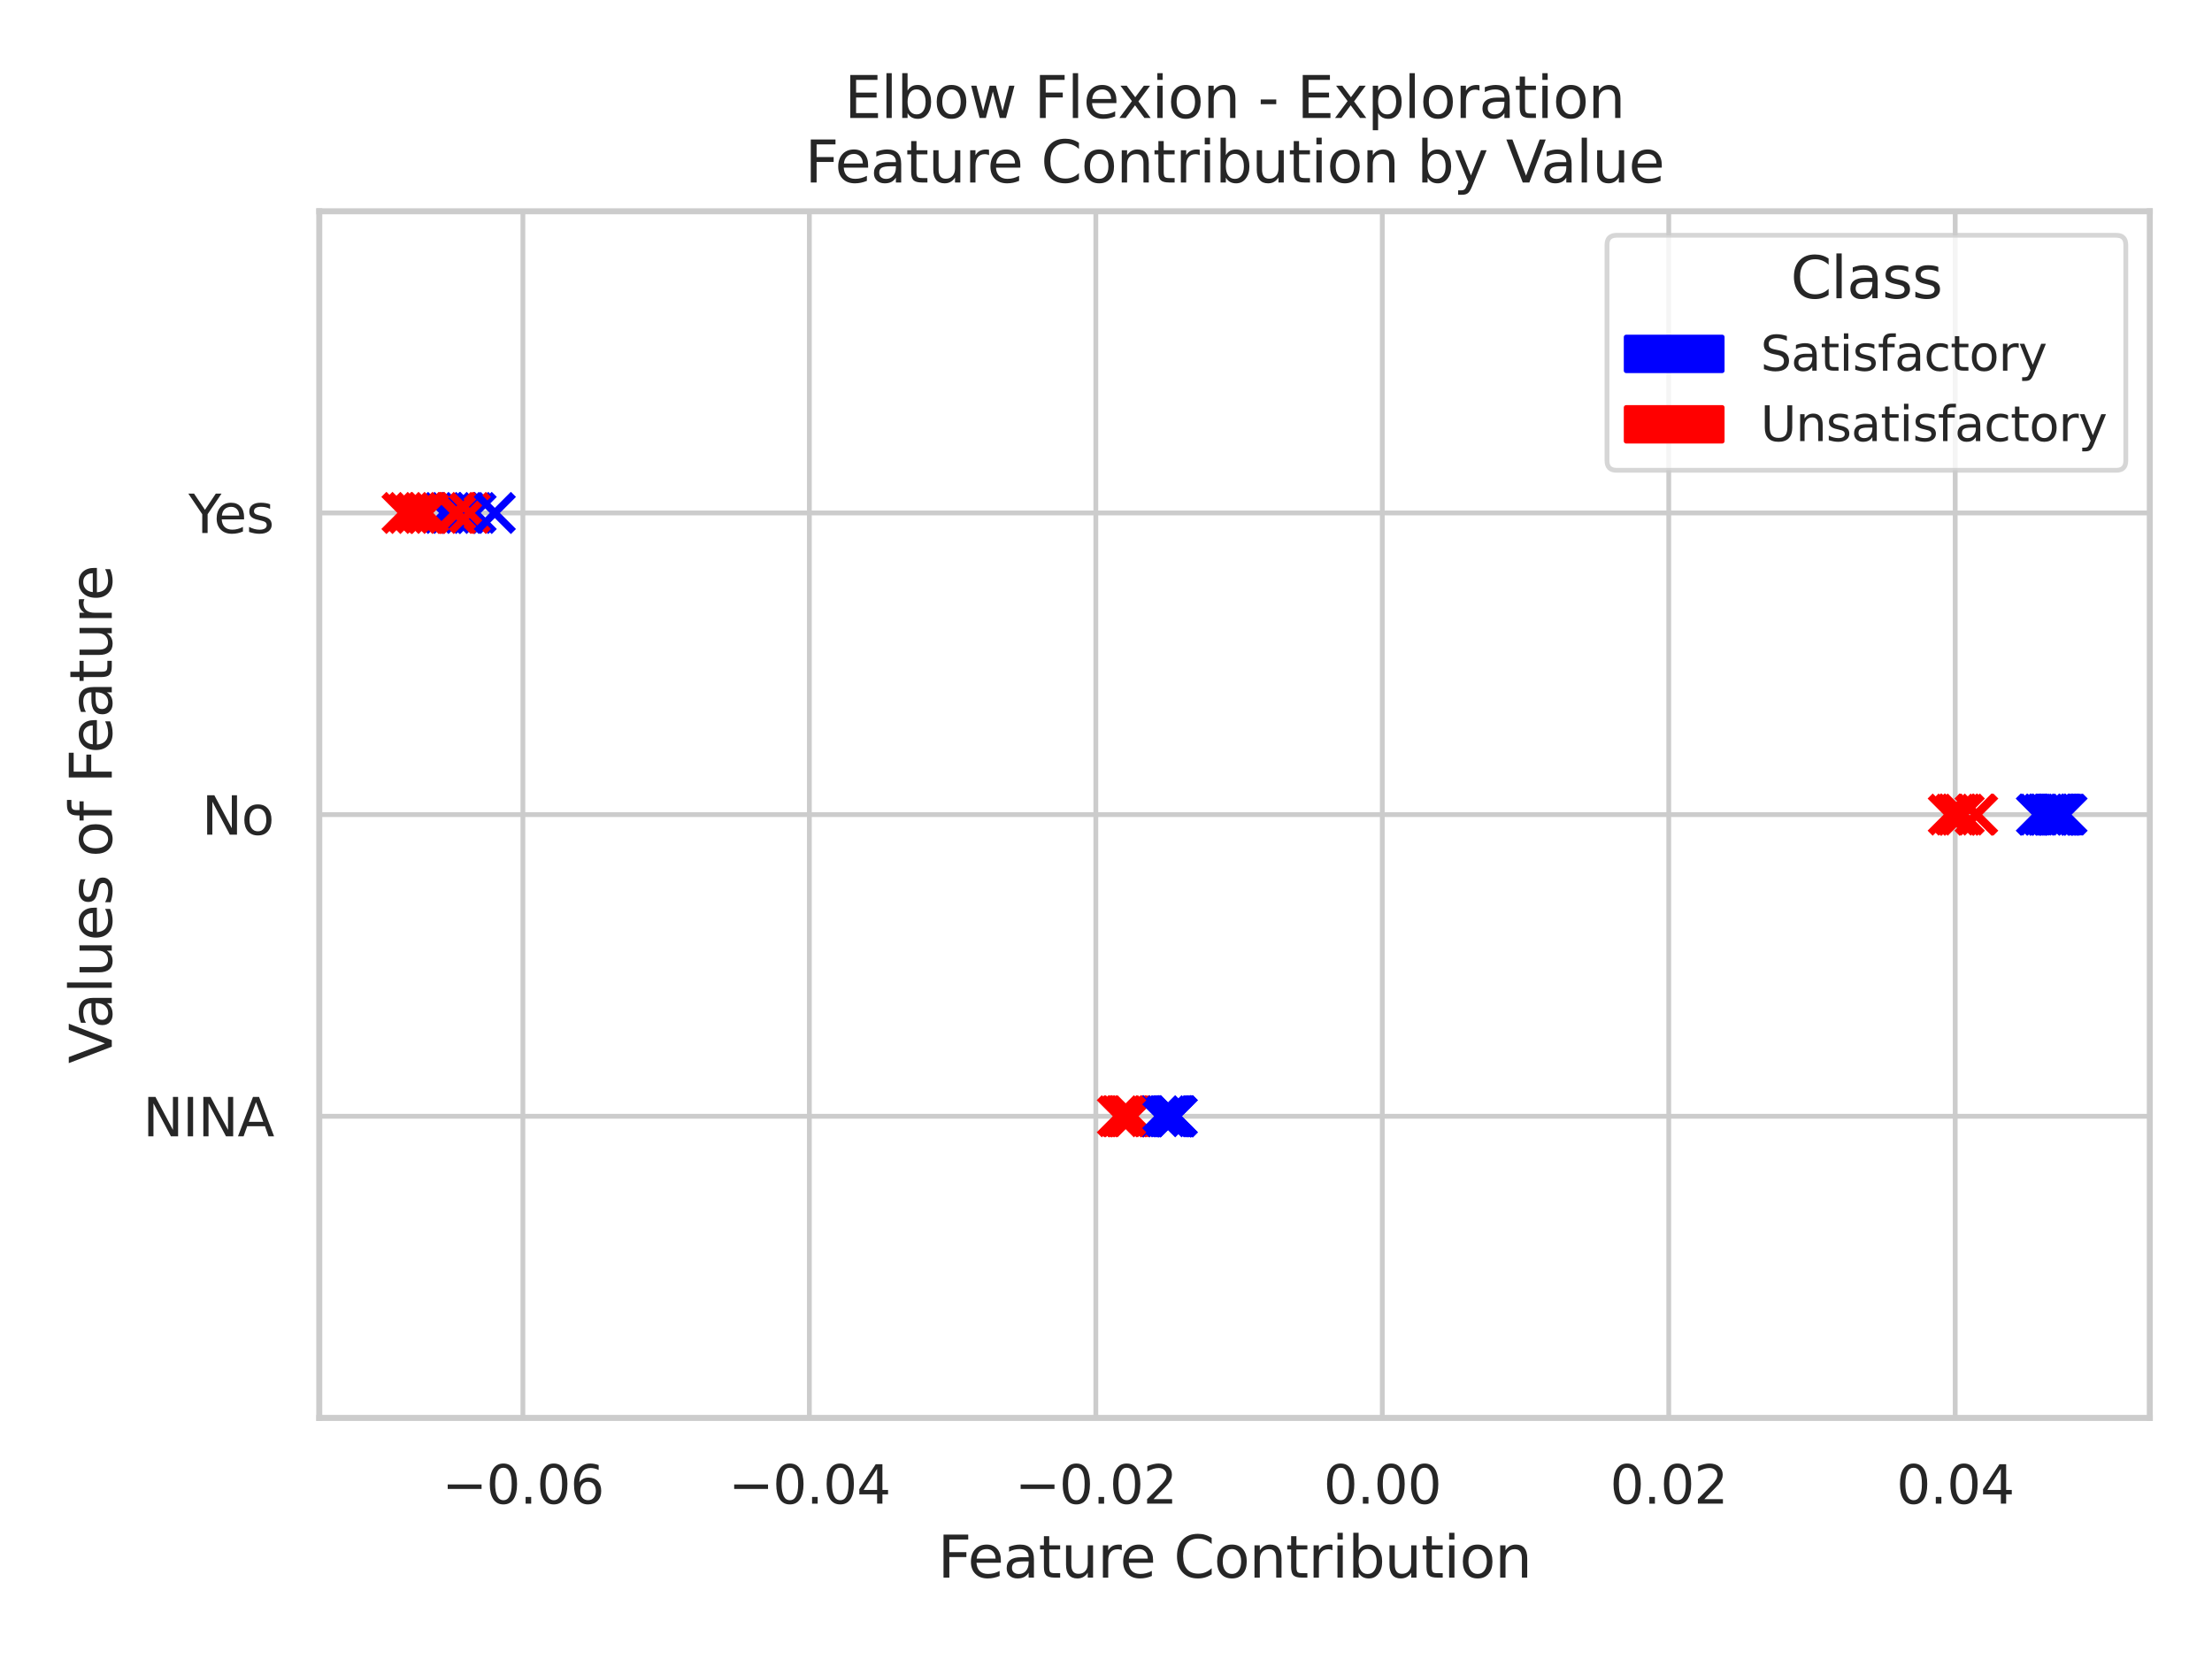 <?xml version="1.0" encoding="utf-8" standalone="no"?>
<!DOCTYPE svg PUBLIC "-//W3C//DTD SVG 1.1//EN"
  "http://www.w3.org/Graphics/SVG/1.1/DTD/svg11.dtd">
<svg xmlns:xlink="http://www.w3.org/1999/xlink" width="460.8pt" height="345.6pt" viewBox="0 0 460.8 345.6" xmlns="http://www.w3.org/2000/svg" version="1.1">
 <defs>
  <style type="text/css">*{stroke-linejoin: round; stroke-linecap: butt}</style>
 </defs>
 <g id="figure_1">
  <g id="patch_1">
   <path d="M 0 345.6 
L 460.8 345.6 
L 460.8 0 
L 0 0 
z
" style="fill: #ffffff"/>
  </g>
  <g id="axes_1">
   <g id="patch_2">
    <path d="M 66.51 295.38 
L 447.84 295.38 
L 447.84 44.016 
L 66.51 44.016 
z
" style="fill: #ffffff"/>
   </g>
   <g id="matplotlib.axis_1">
    <g id="xtick_1">
     <g id="line2d_1">
      <path d="M 108.93 295.38 
L 108.93 44.016 
" clip-path="url(#p08ef4c3e11)" style="fill: none; stroke: #cccccc; stroke-linecap: round"/>
     </g>
     <g id="text_1">
      <!-- −0.06 -->
      <g style="fill: #262626" transform="translate(92.075 313.238)scale(0.11 -0.11)">
       <defs>
        <path id="DejaVuSans-2212" d="M 678 2272 
L 4684 2272 
L 4684 1741 
L 678 1741 
L 678 2272 
z
" transform="scale(0.016)"/>
        <path id="DejaVuSans-30" d="M 2034 4250 
Q 1547 4250 1301 3770 
Q 1056 3291 1056 2328 
Q 1056 1369 1301 889 
Q 1547 409 2034 409 
Q 2525 409 2770 889 
Q 3016 1369 3016 2328 
Q 3016 3291 2770 3770 
Q 2525 4250 2034 4250 
z
M 2034 4750 
Q 2819 4750 3233 4129 
Q 3647 3509 3647 2328 
Q 3647 1150 3233 529 
Q 2819 -91 2034 -91 
Q 1250 -91 836 529 
Q 422 1150 422 2328 
Q 422 3509 836 4129 
Q 1250 4750 2034 4750 
z
" transform="scale(0.016)"/>
        <path id="DejaVuSans-2e" d="M 684 794 
L 1344 794 
L 1344 0 
L 684 0 
L 684 794 
z
" transform="scale(0.016)"/>
        <path id="DejaVuSans-36" d="M 2113 2584 
Q 1688 2584 1439 2293 
Q 1191 2003 1191 1497 
Q 1191 994 1439 701 
Q 1688 409 2113 409 
Q 2538 409 2786 701 
Q 3034 994 3034 1497 
Q 3034 2003 2786 2293 
Q 2538 2584 2113 2584 
z
M 3366 4563 
L 3366 3988 
Q 3128 4100 2886 4159 
Q 2644 4219 2406 4219 
Q 1781 4219 1451 3797 
Q 1122 3375 1075 2522 
Q 1259 2794 1537 2939 
Q 1816 3084 2150 3084 
Q 2853 3084 3261 2657 
Q 3669 2231 3669 1497 
Q 3669 778 3244 343 
Q 2819 -91 2113 -91 
Q 1303 -91 875 529 
Q 447 1150 447 2328 
Q 447 3434 972 4092 
Q 1497 4750 2381 4750 
Q 2619 4750 2861 4703 
Q 3103 4656 3366 4563 
z
" transform="scale(0.016)"/>
       </defs>
       <use xlink:href="#DejaVuSans-2212"/>
       <use xlink:href="#DejaVuSans-30" x="83.789"/>
       <use xlink:href="#DejaVuSans-2e" x="147.412"/>
       <use xlink:href="#DejaVuSans-30" x="179.199"/>
       <use xlink:href="#DejaVuSans-36" x="242.822"/>
      </g>
     </g>
    </g>
    <g id="xtick_2">
     <g id="line2d_2">
      <path d="M 168.605 295.38 
L 168.605 44.016 
" clip-path="url(#p08ef4c3e11)" style="fill: none; stroke: #cccccc; stroke-linecap: round"/>
     </g>
     <g id="text_2">
      <!-- −0.04 -->
      <g style="fill: #262626" transform="translate(151.75 313.238)scale(0.11 -0.11)">
       <defs>
        <path id="DejaVuSans-34" d="M 2419 4116 
L 825 1625 
L 2419 1625 
L 2419 4116 
z
M 2253 4666 
L 3047 4666 
L 3047 1625 
L 3713 1625 
L 3713 1100 
L 3047 1100 
L 3047 0 
L 2419 0 
L 2419 1100 
L 313 1100 
L 313 1709 
L 2253 4666 
z
" transform="scale(0.016)"/>
       </defs>
       <use xlink:href="#DejaVuSans-2212"/>
       <use xlink:href="#DejaVuSans-30" x="83.789"/>
       <use xlink:href="#DejaVuSans-2e" x="147.412"/>
       <use xlink:href="#DejaVuSans-30" x="179.199"/>
       <use xlink:href="#DejaVuSans-34" x="242.822"/>
      </g>
     </g>
    </g>
    <g id="xtick_3">
     <g id="line2d_3">
      <path d="M 228.28 295.38 
L 228.28 44.016 
" clip-path="url(#p08ef4c3e11)" style="fill: none; stroke: #cccccc; stroke-linecap: round"/>
     </g>
     <g id="text_3">
      <!-- −0.02 -->
      <g style="fill: #262626" transform="translate(211.425 313.238)scale(0.11 -0.11)">
       <defs>
        <path id="DejaVuSans-32" d="M 1228 531 
L 3431 531 
L 3431 0 
L 469 0 
L 469 531 
Q 828 903 1448 1529 
Q 2069 2156 2228 2338 
Q 2531 2678 2651 2914 
Q 2772 3150 2772 3378 
Q 2772 3750 2511 3984 
Q 2250 4219 1831 4219 
Q 1534 4219 1204 4116 
Q 875 4013 500 3803 
L 500 4441 
Q 881 4594 1212 4672 
Q 1544 4750 1819 4750 
Q 2544 4750 2975 4387 
Q 3406 4025 3406 3419 
Q 3406 3131 3298 2873 
Q 3191 2616 2906 2266 
Q 2828 2175 2409 1742 
Q 1991 1309 1228 531 
z
" transform="scale(0.016)"/>
       </defs>
       <use xlink:href="#DejaVuSans-2212"/>
       <use xlink:href="#DejaVuSans-30" x="83.789"/>
       <use xlink:href="#DejaVuSans-2e" x="147.412"/>
       <use xlink:href="#DejaVuSans-30" x="179.199"/>
       <use xlink:href="#DejaVuSans-32" x="242.822"/>
      </g>
     </g>
    </g>
    <g id="xtick_4">
     <g id="line2d_4">
      <path d="M 287.956 295.38 
L 287.956 44.016 
" clip-path="url(#p08ef4c3e11)" style="fill: none; stroke: #cccccc; stroke-linecap: round"/>
     </g>
     <g id="text_4">
      <!-- 0.00 -->
      <g style="fill: #262626" transform="translate(275.709 313.238)scale(0.11 -0.11)">
       <use xlink:href="#DejaVuSans-30"/>
       <use xlink:href="#DejaVuSans-2e" x="63.623"/>
       <use xlink:href="#DejaVuSans-30" x="95.41"/>
       <use xlink:href="#DejaVuSans-30" x="159.033"/>
      </g>
     </g>
    </g>
    <g id="xtick_5">
     <g id="line2d_5">
      <path d="M 347.631 295.38 
L 347.631 44.016 
" clip-path="url(#p08ef4c3e11)" style="fill: none; stroke: #cccccc; stroke-linecap: round"/>
     </g>
     <g id="text_5">
      <!-- 0.02 -->
      <g style="fill: #262626" transform="translate(335.385 313.238)scale(0.11 -0.11)">
       <use xlink:href="#DejaVuSans-30"/>
       <use xlink:href="#DejaVuSans-2e" x="63.623"/>
       <use xlink:href="#DejaVuSans-30" x="95.41"/>
       <use xlink:href="#DejaVuSans-32" x="159.033"/>
      </g>
     </g>
    </g>
    <g id="xtick_6">
     <g id="line2d_6">
      <path d="M 407.306 295.38 
L 407.306 44.016 
" clip-path="url(#p08ef4c3e11)" style="fill: none; stroke: #cccccc; stroke-linecap: round"/>
     </g>
     <g id="text_6">
      <!-- 0.04 -->
      <g style="fill: #262626" transform="translate(395.06 313.238)scale(0.11 -0.11)">
       <use xlink:href="#DejaVuSans-30"/>
       <use xlink:href="#DejaVuSans-2e" x="63.623"/>
       <use xlink:href="#DejaVuSans-30" x="95.41"/>
       <use xlink:href="#DejaVuSans-34" x="159.033"/>
      </g>
     </g>
    </g>
    <g id="text_7">
     <!-- Feature Contribution -->
     <g style="fill: #262626" transform="translate(195.347 328.644)scale(0.12 -0.12)">
      <defs>
       <path id="DejaVuSans-46" d="M 628 4666 
L 3309 4666 
L 3309 4134 
L 1259 4134 
L 1259 2759 
L 3109 2759 
L 3109 2228 
L 1259 2228 
L 1259 0 
L 628 0 
L 628 4666 
z
" transform="scale(0.016)"/>
       <path id="DejaVuSans-65" d="M 3597 1894 
L 3597 1613 
L 953 1613 
Q 991 1019 1311 708 
Q 1631 397 2203 397 
Q 2534 397 2845 478 
Q 3156 559 3463 722 
L 3463 178 
Q 3153 47 2828 -22 
Q 2503 -91 2169 -91 
Q 1331 -91 842 396 
Q 353 884 353 1716 
Q 353 2575 817 3079 
Q 1281 3584 2069 3584 
Q 2775 3584 3186 3129 
Q 3597 2675 3597 1894 
z
M 3022 2063 
Q 3016 2534 2758 2815 
Q 2500 3097 2075 3097 
Q 1594 3097 1305 2825 
Q 1016 2553 972 2059 
L 3022 2063 
z
" transform="scale(0.016)"/>
       <path id="DejaVuSans-61" d="M 2194 1759 
Q 1497 1759 1228 1600 
Q 959 1441 959 1056 
Q 959 750 1161 570 
Q 1363 391 1709 391 
Q 2188 391 2477 730 
Q 2766 1069 2766 1631 
L 2766 1759 
L 2194 1759 
z
M 3341 1997 
L 3341 0 
L 2766 0 
L 2766 531 
Q 2569 213 2275 61 
Q 1981 -91 1556 -91 
Q 1019 -91 701 211 
Q 384 513 384 1019 
Q 384 1609 779 1909 
Q 1175 2209 1959 2209 
L 2766 2209 
L 2766 2266 
Q 2766 2663 2505 2880 
Q 2244 3097 1772 3097 
Q 1472 3097 1187 3025 
Q 903 2953 641 2809 
L 641 3341 
Q 956 3463 1253 3523 
Q 1550 3584 1831 3584 
Q 2591 3584 2966 3190 
Q 3341 2797 3341 1997 
z
" transform="scale(0.016)"/>
       <path id="DejaVuSans-74" d="M 1172 4494 
L 1172 3500 
L 2356 3500 
L 2356 3053 
L 1172 3053 
L 1172 1153 
Q 1172 725 1289 603 
Q 1406 481 1766 481 
L 2356 481 
L 2356 0 
L 1766 0 
Q 1100 0 847 248 
Q 594 497 594 1153 
L 594 3053 
L 172 3053 
L 172 3500 
L 594 3500 
L 594 4494 
L 1172 4494 
z
" transform="scale(0.016)"/>
       <path id="DejaVuSans-75" d="M 544 1381 
L 544 3500 
L 1119 3500 
L 1119 1403 
Q 1119 906 1312 657 
Q 1506 409 1894 409 
Q 2359 409 2629 706 
Q 2900 1003 2900 1516 
L 2900 3500 
L 3475 3500 
L 3475 0 
L 2900 0 
L 2900 538 
Q 2691 219 2414 64 
Q 2138 -91 1772 -91 
Q 1169 -91 856 284 
Q 544 659 544 1381 
z
M 1991 3584 
L 1991 3584 
z
" transform="scale(0.016)"/>
       <path id="DejaVuSans-72" d="M 2631 2963 
Q 2534 3019 2420 3045 
Q 2306 3072 2169 3072 
Q 1681 3072 1420 2755 
Q 1159 2438 1159 1844 
L 1159 0 
L 581 0 
L 581 3500 
L 1159 3500 
L 1159 2956 
Q 1341 3275 1631 3429 
Q 1922 3584 2338 3584 
Q 2397 3584 2469 3576 
Q 2541 3569 2628 3553 
L 2631 2963 
z
" transform="scale(0.016)"/>
       <path id="DejaVuSans-20" transform="scale(0.016)"/>
       <path id="DejaVuSans-43" d="M 4122 4306 
L 4122 3641 
Q 3803 3938 3442 4084 
Q 3081 4231 2675 4231 
Q 1875 4231 1450 3742 
Q 1025 3253 1025 2328 
Q 1025 1406 1450 917 
Q 1875 428 2675 428 
Q 3081 428 3442 575 
Q 3803 722 4122 1019 
L 4122 359 
Q 3791 134 3420 21 
Q 3050 -91 2638 -91 
Q 1578 -91 968 557 
Q 359 1206 359 2328 
Q 359 3453 968 4101 
Q 1578 4750 2638 4750 
Q 3056 4750 3426 4639 
Q 3797 4528 4122 4306 
z
" transform="scale(0.016)"/>
       <path id="DejaVuSans-6f" d="M 1959 3097 
Q 1497 3097 1228 2736 
Q 959 2375 959 1747 
Q 959 1119 1226 758 
Q 1494 397 1959 397 
Q 2419 397 2687 759 
Q 2956 1122 2956 1747 
Q 2956 2369 2687 2733 
Q 2419 3097 1959 3097 
z
M 1959 3584 
Q 2709 3584 3137 3096 
Q 3566 2609 3566 1747 
Q 3566 888 3137 398 
Q 2709 -91 1959 -91 
Q 1206 -91 779 398 
Q 353 888 353 1747 
Q 353 2609 779 3096 
Q 1206 3584 1959 3584 
z
" transform="scale(0.016)"/>
       <path id="DejaVuSans-6e" d="M 3513 2113 
L 3513 0 
L 2938 0 
L 2938 2094 
Q 2938 2591 2744 2837 
Q 2550 3084 2163 3084 
Q 1697 3084 1428 2787 
Q 1159 2491 1159 1978 
L 1159 0 
L 581 0 
L 581 3500 
L 1159 3500 
L 1159 2956 
Q 1366 3272 1645 3428 
Q 1925 3584 2291 3584 
Q 2894 3584 3203 3211 
Q 3513 2838 3513 2113 
z
" transform="scale(0.016)"/>
       <path id="DejaVuSans-69" d="M 603 3500 
L 1178 3500 
L 1178 0 
L 603 0 
L 603 3500 
z
M 603 4863 
L 1178 4863 
L 1178 4134 
L 603 4134 
L 603 4863 
z
" transform="scale(0.016)"/>
       <path id="DejaVuSans-62" d="M 3116 1747 
Q 3116 2381 2855 2742 
Q 2594 3103 2138 3103 
Q 1681 3103 1420 2742 
Q 1159 2381 1159 1747 
Q 1159 1113 1420 752 
Q 1681 391 2138 391 
Q 2594 391 2855 752 
Q 3116 1113 3116 1747 
z
M 1159 2969 
Q 1341 3281 1617 3432 
Q 1894 3584 2278 3584 
Q 2916 3584 3314 3078 
Q 3713 2572 3713 1747 
Q 3713 922 3314 415 
Q 2916 -91 2278 -91 
Q 1894 -91 1617 61 
Q 1341 213 1159 525 
L 1159 0 
L 581 0 
L 581 4863 
L 1159 4863 
L 1159 2969 
z
" transform="scale(0.016)"/>
      </defs>
      <use xlink:href="#DejaVuSans-46"/>
      <use xlink:href="#DejaVuSans-65" x="52.02"/>
      <use xlink:href="#DejaVuSans-61" x="113.543"/>
      <use xlink:href="#DejaVuSans-74" x="174.822"/>
      <use xlink:href="#DejaVuSans-75" x="214.031"/>
      <use xlink:href="#DejaVuSans-72" x="277.41"/>
      <use xlink:href="#DejaVuSans-65" x="316.273"/>
      <use xlink:href="#DejaVuSans-20" x="377.797"/>
      <use xlink:href="#DejaVuSans-43" x="409.584"/>
      <use xlink:href="#DejaVuSans-6f" x="479.408"/>
      <use xlink:href="#DejaVuSans-6e" x="540.59"/>
      <use xlink:href="#DejaVuSans-74" x="603.969"/>
      <use xlink:href="#DejaVuSans-72" x="643.178"/>
      <use xlink:href="#DejaVuSans-69" x="684.291"/>
      <use xlink:href="#DejaVuSans-62" x="712.074"/>
      <use xlink:href="#DejaVuSans-75" x="775.551"/>
      <use xlink:href="#DejaVuSans-74" x="838.93"/>
      <use xlink:href="#DejaVuSans-69" x="878.139"/>
      <use xlink:href="#DejaVuSans-6f" x="905.922"/>
      <use xlink:href="#DejaVuSans-6e" x="967.104"/>
     </g>
    </g>
   </g>
   <g id="matplotlib.axis_2">
    <g id="ytick_1">
     <g id="line2d_7">
      <path d="M 66.51 295.38 
L 447.84 295.38 
" clip-path="url(#p08ef4c3e11)" style="fill: none; stroke: #cccccc; stroke-linecap: round"/>
     </g>
    </g>
    <g id="ytick_2">
     <g id="line2d_8">
      <path d="M 66.51 232.539 
L 447.84 232.539 
" clip-path="url(#p08ef4c3e11)" style="fill: none; stroke: #cccccc; stroke-linecap: round"/>
     </g>
     <g id="text_8">
      <!-- NINA -->
      <g style="fill: #262626" transform="translate(29.782 236.718)scale(0.11 -0.11)">
       <defs>
        <path id="DejaVuSans-4e" d="M 628 4666 
L 1478 4666 
L 3547 763 
L 3547 4666 
L 4159 4666 
L 4159 0 
L 3309 0 
L 1241 3903 
L 1241 0 
L 628 0 
L 628 4666 
z
" transform="scale(0.016)"/>
        <path id="DejaVuSans-49" d="M 628 4666 
L 1259 4666 
L 1259 0 
L 628 0 
L 628 4666 
z
" transform="scale(0.016)"/>
        <path id="DejaVuSans-41" d="M 2188 4044 
L 1331 1722 
L 3047 1722 
L 2188 4044 
z
M 1831 4666 
L 2547 4666 
L 4325 0 
L 3669 0 
L 3244 1197 
L 1141 1197 
L 716 0 
L 50 0 
L 1831 4666 
z
" transform="scale(0.016)"/>
       </defs>
       <use xlink:href="#DejaVuSans-4e"/>
       <use xlink:href="#DejaVuSans-49" x="74.805"/>
       <use xlink:href="#DejaVuSans-4e" x="104.297"/>
       <use xlink:href="#DejaVuSans-41" x="179.102"/>
      </g>
     </g>
    </g>
    <g id="ytick_3">
     <g id="line2d_9">
      <path d="M 66.51 169.698 
L 447.84 169.698 
" clip-path="url(#p08ef4c3e11)" style="fill: none; stroke: #cccccc; stroke-linecap: round"/>
     </g>
     <g id="text_9">
      <!-- No -->
      <g style="fill: #262626" transform="translate(42.05 173.877)scale(0.11 -0.11)">
       <use xlink:href="#DejaVuSans-4e"/>
       <use xlink:href="#DejaVuSans-6f" x="74.805"/>
      </g>
     </g>
    </g>
    <g id="ytick_4">
     <g id="line2d_10">
      <path d="M 66.51 106.857 
L 447.84 106.857 
" clip-path="url(#p08ef4c3e11)" style="fill: none; stroke: #cccccc; stroke-linecap: round"/>
     </g>
     <g id="text_10">
      <!-- Yes -->
      <g style="fill: #262626" transform="translate(39.25 111.036)scale(0.11 -0.11)">
       <defs>
        <path id="DejaVuSans-59" d="M -13 4666 
L 666 4666 
L 1959 2747 
L 3244 4666 
L 3922 4666 
L 2272 2222 
L 2272 0 
L 1638 0 
L 1638 2222 
L -13 4666 
z
" transform="scale(0.016)"/>
        <path id="DejaVuSans-73" d="M 2834 3397 
L 2834 2853 
Q 2591 2978 2328 3040 
Q 2066 3103 1784 3103 
Q 1356 3103 1142 2972 
Q 928 2841 928 2578 
Q 928 2378 1081 2264 
Q 1234 2150 1697 2047 
L 1894 2003 
Q 2506 1872 2764 1633 
Q 3022 1394 3022 966 
Q 3022 478 2636 193 
Q 2250 -91 1575 -91 
Q 1294 -91 989 -36 
Q 684 19 347 128 
L 347 722 
Q 666 556 975 473 
Q 1284 391 1588 391 
Q 1994 391 2212 530 
Q 2431 669 2431 922 
Q 2431 1156 2273 1281 
Q 2116 1406 1581 1522 
L 1381 1569 
Q 847 1681 609 1914 
Q 372 2147 372 2553 
Q 372 3047 722 3315 
Q 1072 3584 1716 3584 
Q 2034 3584 2315 3537 
Q 2597 3491 2834 3397 
z
" transform="scale(0.016)"/>
       </defs>
       <use xlink:href="#DejaVuSans-59"/>
       <use xlink:href="#DejaVuSans-65" x="47.834"/>
       <use xlink:href="#DejaVuSans-73" x="109.357"/>
      </g>
     </g>
    </g>
    <g id="ytick_5">
     <g id="line2d_11">
      <path d="M 66.51 44.016 
L 447.84 44.016 
" clip-path="url(#p08ef4c3e11)" style="fill: none; stroke: #cccccc; stroke-linecap: round"/>
     </g>
    </g>
    <g id="text_11">
     <!-- Values of Feature -->
     <g style="fill: #262626" transform="translate(23.286 221.566)rotate(-90)scale(0.12 -0.12)">
      <defs>
       <path id="DejaVuSans-56" d="M 1831 0 
L 50 4666 
L 709 4666 
L 2188 738 
L 3669 4666 
L 4325 4666 
L 2547 0 
L 1831 0 
z
" transform="scale(0.016)"/>
       <path id="DejaVuSans-6c" d="M 603 4863 
L 1178 4863 
L 1178 0 
L 603 0 
L 603 4863 
z
" transform="scale(0.016)"/>
       <path id="DejaVuSans-66" d="M 2375 4863 
L 2375 4384 
L 1825 4384 
Q 1516 4384 1395 4259 
Q 1275 4134 1275 3809 
L 1275 3500 
L 2222 3500 
L 2222 3053 
L 1275 3053 
L 1275 0 
L 697 0 
L 697 3053 
L 147 3053 
L 147 3500 
L 697 3500 
L 697 3744 
Q 697 4328 969 4595 
Q 1241 4863 1831 4863 
L 2375 4863 
z
" transform="scale(0.016)"/>
      </defs>
      <use xlink:href="#DejaVuSans-56"/>
      <use xlink:href="#DejaVuSans-61" x="60.658"/>
      <use xlink:href="#DejaVuSans-6c" x="121.938"/>
      <use xlink:href="#DejaVuSans-75" x="149.721"/>
      <use xlink:href="#DejaVuSans-65" x="213.1"/>
      <use xlink:href="#DejaVuSans-73" x="274.623"/>
      <use xlink:href="#DejaVuSans-20" x="326.723"/>
      <use xlink:href="#DejaVuSans-6f" x="358.51"/>
      <use xlink:href="#DejaVuSans-66" x="419.691"/>
      <use xlink:href="#DejaVuSans-20" x="454.896"/>
      <use xlink:href="#DejaVuSans-46" x="486.684"/>
      <use xlink:href="#DejaVuSans-65" x="538.703"/>
      <use xlink:href="#DejaVuSans-61" x="600.227"/>
      <use xlink:href="#DejaVuSans-74" x="661.506"/>
      <use xlink:href="#DejaVuSans-75" x="700.715"/>
      <use xlink:href="#DejaVuSans-72" x="764.094"/>
      <use xlink:href="#DejaVuSans-65" x="802.957"/>
     </g>
    </g>
   </g>
   <g id="PathCollection_1">
    <path d="M 420.438 173.571 
L 428.184 165.825 
M 420.438 165.825 
L 428.184 173.571 
" clip-path="url(#p08ef4c3e11)" style="fill: #0000ff; stroke: #0000ff; stroke-width: 1.5"/>
    <path d="M 424.402 173.571 
L 432.148 165.825 
M 424.402 165.825 
L 432.148 173.571 
" clip-path="url(#p08ef4c3e11)" style="fill: #0000ff; stroke: #0000ff; stroke-width: 1.5"/>
    <path d="M 426.634 173.571 
L 434.38 165.825 
M 426.634 165.825 
L 434.38 173.571 
" clip-path="url(#p08ef4c3e11)" style="fill: #0000ff; stroke: #0000ff; stroke-width: 1.5"/>
    <path d="M 90 110.73 
L 97.746 102.984 
M 90 102.984 
L 97.746 110.73 
" clip-path="url(#p08ef4c3e11)" style="fill: #0000ff; stroke: #0000ff; stroke-width: 1.5"/>
    <path d="M 232.016 236.412 
L 239.762 228.666 
M 232.016 228.666 
L 239.762 236.412 
" clip-path="url(#p08ef4c3e11)" style="fill: #ff0000; stroke: #ff0000; stroke-width: 1.5"/>
    <path d="M 95.216 110.73 
L 102.962 102.984 
M 95.216 102.984 
L 102.962 110.73 
" clip-path="url(#p08ef4c3e11)" style="fill: #0000ff; stroke: #0000ff; stroke-width: 1.5"/>
    <path d="M 88.646 110.73 
L 96.392 102.984 
M 88.646 102.984 
L 96.392 110.73 
" clip-path="url(#p08ef4c3e11)" style="fill: #0000ff; stroke: #0000ff; stroke-width: 1.5"/>
    <path d="M 231.007 236.412 
L 238.753 228.666 
M 231.007 228.666 
L 238.753 236.412 
" clip-path="url(#p08ef4c3e11)" style="fill: #ff0000; stroke: #ff0000; stroke-width: 1.5"/>
    <path d="M 228.991 236.412 
L 236.736 228.666 
M 228.991 228.666 
L 236.736 236.412 
" clip-path="url(#p08ef4c3e11)" style="fill: #ff0000; stroke: #ff0000; stroke-width: 1.5"/>
    <path d="M 84.407 110.73 
L 92.153 102.984 
M 84.407 102.984 
L 92.153 110.73 
" clip-path="url(#p08ef4c3e11)" style="fill: #ff0000; stroke: #ff0000; stroke-width: 1.5"/>
    <path d="M 424.333 173.571 
L 432.079 165.825 
M 424.333 165.825 
L 432.079 173.571 
" clip-path="url(#p08ef4c3e11)" style="fill: #0000ff; stroke: #0000ff; stroke-width: 1.5"/>
    <path d="M 424.574 173.571 
L 432.32 165.825 
M 424.574 165.825 
L 432.32 173.571 
" clip-path="url(#p08ef4c3e11)" style="fill: #0000ff; stroke: #0000ff; stroke-width: 1.5"/>
    <path d="M 402.086 173.571 
L 409.832 165.825 
M 402.086 165.825 
L 409.832 173.571 
" clip-path="url(#p08ef4c3e11)" style="fill: #ff0000; stroke: #ff0000; stroke-width: 1.5"/>
    <path d="M 231.361 236.412 
L 239.107 228.666 
M 231.361 228.666 
L 239.107 236.412 
" clip-path="url(#p08ef4c3e11)" style="fill: #ff0000; stroke: #ff0000; stroke-width: 1.5"/>
    <path d="M 423.762 173.571 
L 431.508 165.825 
M 423.762 165.825 
L 431.508 173.571 
" clip-path="url(#p08ef4c3e11)" style="fill: #0000ff; stroke: #0000ff; stroke-width: 1.5"/>
    <path d="M 232.258 236.412 
L 240.004 228.666 
M 232.258 228.666 
L 240.004 236.412 
" clip-path="url(#p08ef4c3e11)" style="fill: #ff0000; stroke: #ff0000; stroke-width: 1.5"/>
    <path d="M 404.664 173.571 
L 412.41 165.825 
M 404.664 165.825 
L 412.41 173.571 
" clip-path="url(#p08ef4c3e11)" style="fill: #ff0000; stroke: #ff0000; stroke-width: 1.5"/>
    <path d="M 425.787 173.571 
L 433.533 165.825 
M 425.787 165.825 
L 433.533 173.571 
" clip-path="url(#p08ef4c3e11)" style="fill: #0000ff; stroke: #0000ff; stroke-width: 1.5"/>
    <path d="M 403.916 173.571 
L 411.662 165.825 
M 403.916 165.825 
L 411.662 173.571 
" clip-path="url(#p08ef4c3e11)" style="fill: #ff0000; stroke: #ff0000; stroke-width: 1.5"/>
    <path d="M 425.087 173.571 
L 432.833 165.825 
M 425.087 165.825 
L 432.833 173.571 
" clip-path="url(#p08ef4c3e11)" style="fill: #0000ff; stroke: #0000ff; stroke-width: 1.5"/>
    <path d="M 230.815 236.412 
L 238.561 228.666 
M 230.815 228.666 
L 238.561 236.412 
" clip-path="url(#p08ef4c3e11)" style="fill: #ff0000; stroke: #ff0000; stroke-width: 1.5"/>
    <path d="M 92.901 110.73 
L 100.647 102.984 
M 92.901 102.984 
L 100.647 110.73 
" clip-path="url(#p08ef4c3e11)" style="fill: #0000ff; stroke: #0000ff; stroke-width: 1.5"/>
    <path d="M 241.264 236.412 
L 249.01 228.666 
M 241.264 228.666 
L 249.01 236.412 
" clip-path="url(#p08ef4c3e11)" style="fill: #0000ff; stroke: #0000ff; stroke-width: 1.5"/>
    <path d="M 241.259 236.412 
L 249.004 228.666 
M 241.259 228.666 
L 249.004 236.412 
" clip-path="url(#p08ef4c3e11)" style="fill: #0000ff; stroke: #0000ff; stroke-width: 1.5"/>
    <path d="M 423.01 173.571 
L 430.756 165.825 
M 423.01 165.825 
L 430.756 173.571 
" clip-path="url(#p08ef4c3e11)" style="fill: #0000ff; stroke: #0000ff; stroke-width: 1.5"/>
    <path d="M 231.014 236.412 
L 238.76 228.666 
M 231.014 228.666 
L 238.76 236.412 
" clip-path="url(#p08ef4c3e11)" style="fill: #ff0000; stroke: #ff0000; stroke-width: 1.5"/>
    <path d="M 79.97 110.73 
L 87.716 102.984 
M 79.97 102.984 
L 87.716 110.73 
" clip-path="url(#p08ef4c3e11)" style="fill: #ff0000; stroke: #ff0000; stroke-width: 1.5"/>
    <path d="M 425.972 173.571 
L 433.718 165.825 
M 425.972 165.825 
L 433.718 173.571 
" clip-path="url(#p08ef4c3e11)" style="fill: #0000ff; stroke: #0000ff; stroke-width: 1.5"/>
    <path d="M 241.209 236.412 
L 248.954 228.666 
M 241.209 228.666 
L 248.954 236.412 
" clip-path="url(#p08ef4c3e11)" style="fill: #0000ff; stroke: #0000ff; stroke-width: 1.5"/>
    <path d="M 91.667 110.73 
L 99.413 102.984 
M 91.667 102.984 
L 99.413 110.73 
" clip-path="url(#p08ef4c3e11)" style="fill: #0000ff; stroke: #0000ff; stroke-width: 1.5"/>
    <path d="M 407.74 173.571 
L 415.486 165.825 
M 407.74 165.825 
L 415.486 173.571 
" clip-path="url(#p08ef4c3e11)" style="fill: #ff0000; stroke: #ff0000; stroke-width: 1.5"/>
    <path d="M 81.229 110.73 
L 88.975 102.984 
M 81.229 102.984 
L 88.975 110.73 
" clip-path="url(#p08ef4c3e11)" style="fill: #ff0000; stroke: #ff0000; stroke-width: 1.5"/>
    <path d="M 229.548 236.412 
L 237.294 228.666 
M 229.548 228.666 
L 237.294 236.412 
" clip-path="url(#p08ef4c3e11)" style="fill: #ff0000; stroke: #ff0000; stroke-width: 1.5"/>
    <path d="M 231.629 236.412 
L 239.375 228.666 
M 231.629 228.666 
L 239.375 236.412 
" clip-path="url(#p08ef4c3e11)" style="fill: #ff0000; stroke: #ff0000; stroke-width: 1.5"/>
    <path d="M 425.459 173.571 
L 433.205 165.825 
M 425.459 165.825 
L 433.205 173.571 
" clip-path="url(#p08ef4c3e11)" style="fill: #0000ff; stroke: #0000ff; stroke-width: 1.5"/>
    <path d="M 424.047 173.571 
L 431.793 165.825 
M 424.047 165.825 
L 431.793 173.571 
" clip-path="url(#p08ef4c3e11)" style="fill: #0000ff; stroke: #0000ff; stroke-width: 1.5"/>
    <path d="M 90.851 110.73 
L 98.597 102.984 
M 90.851 102.984 
L 98.597 110.73 
" clip-path="url(#p08ef4c3e11)" style="fill: #ff0000; stroke: #ff0000; stroke-width: 1.5"/>
    <path d="M 239.905 236.412 
L 247.651 228.666 
M 239.905 228.666 
L 247.651 236.412 
" clip-path="url(#p08ef4c3e11)" style="fill: #0000ff; stroke: #0000ff; stroke-width: 1.5"/>
    <path d="M 422.895 173.571 
L 430.641 165.825 
M 422.895 165.825 
L 430.641 173.571 
" clip-path="url(#p08ef4c3e11)" style="fill: #0000ff; stroke: #0000ff; stroke-width: 1.5"/>
    <path d="M 404.571 173.571 
L 412.317 165.825 
M 404.571 165.825 
L 412.317 173.571 
" clip-path="url(#p08ef4c3e11)" style="fill: #ff0000; stroke: #ff0000; stroke-width: 1.5"/>
    <path d="M 425.036 173.571 
L 432.782 165.825 
M 425.036 165.825 
L 432.782 173.571 
" clip-path="url(#p08ef4c3e11)" style="fill: #0000ff; stroke: #0000ff; stroke-width: 1.5"/>
    <path d="M 421.739 173.571 
L 429.485 165.825 
M 421.739 165.825 
L 429.485 173.571 
" clip-path="url(#p08ef4c3e11)" style="fill: #0000ff; stroke: #0000ff; stroke-width: 1.5"/>
    <path d="M 403.855 173.571 
L 411.601 165.825 
M 403.855 165.825 
L 411.601 173.571 
" clip-path="url(#p08ef4c3e11)" style="fill: #ff0000; stroke: #ff0000; stroke-width: 1.5"/>
    <path d="M 94.493 110.73 
L 102.239 102.984 
M 94.493 102.984 
L 102.239 110.73 
" clip-path="url(#p08ef4c3e11)" style="fill: #0000ff; stroke: #0000ff; stroke-width: 1.5"/>
    <path d="M 85.331 110.73 
L 93.077 102.984 
M 85.331 102.984 
L 93.077 110.73 
" clip-path="url(#p08ef4c3e11)" style="fill: #ff0000; stroke: #ff0000; stroke-width: 1.5"/>
    <path d="M 93.986 110.73 
L 101.732 102.984 
M 93.986 102.984 
L 101.732 110.73 
" clip-path="url(#p08ef4c3e11)" style="fill: #ff0000; stroke: #ff0000; stroke-width: 1.5"/>
    <path d="M 403.314 173.571 
L 411.06 165.825 
M 403.314 165.825 
L 411.06 173.571 
" clip-path="url(#p08ef4c3e11)" style="fill: #ff0000; stroke: #ff0000; stroke-width: 1.5"/>
    <path d="M 424.354 173.571 
L 432.1 165.825 
M 424.354 165.825 
L 432.1 173.571 
" clip-path="url(#p08ef4c3e11)" style="fill: #0000ff; stroke: #0000ff; stroke-width: 1.5"/>
    <path d="M 240.744 236.412 
L 248.49 228.666 
M 240.744 228.666 
L 248.49 236.412 
" clip-path="url(#p08ef4c3e11)" style="fill: #0000ff; stroke: #0000ff; stroke-width: 1.5"/>
    <path d="M 421.834 173.571 
L 429.58 165.825 
M 421.834 165.825 
L 429.58 173.571 
" clip-path="url(#p08ef4c3e11)" style="fill: #0000ff; stroke: #0000ff; stroke-width: 1.5"/>
    <path d="M 237.596 236.412 
L 245.342 228.666 
M 237.596 228.666 
L 245.342 236.412 
" clip-path="url(#p08ef4c3e11)" style="fill: #0000ff; stroke: #0000ff; stroke-width: 1.5"/>
    <path d="M 240.782 236.412 
L 248.528 228.666 
M 240.782 228.666 
L 248.528 236.412 
" clip-path="url(#p08ef4c3e11)" style="fill: #0000ff; stroke: #0000ff; stroke-width: 1.5"/>
    <path d="M 91.232 110.73 
L 98.978 102.984 
M 91.232 102.984 
L 98.978 110.73 
" clip-path="url(#p08ef4c3e11)" style="fill: #ff0000; stroke: #ff0000; stroke-width: 1.5"/>
    <path d="M 91.469 110.73 
L 99.215 102.984 
M 91.469 102.984 
L 99.215 110.73 
" clip-path="url(#p08ef4c3e11)" style="fill: #ff0000; stroke: #ff0000; stroke-width: 1.5"/>
    <path d="M 420.865 173.571 
L 428.611 165.825 
M 420.865 165.825 
L 428.611 173.571 
" clip-path="url(#p08ef4c3e11)" style="fill: #0000ff; stroke: #0000ff; stroke-width: 1.5"/>
    <path d="M 403.805 173.571 
L 411.551 165.825 
M 403.805 165.825 
L 411.551 173.571 
" clip-path="url(#p08ef4c3e11)" style="fill: #ff0000; stroke: #ff0000; stroke-width: 1.5"/>
    <path d="M 238.928 236.412 
L 246.674 228.666 
M 238.928 228.666 
L 246.674 236.412 
" clip-path="url(#p08ef4c3e11)" style="fill: #0000ff; stroke: #0000ff; stroke-width: 1.5"/>
    <path d="M 423.774 173.571 
L 431.52 165.825 
M 423.774 165.825 
L 431.52 173.571 
" clip-path="url(#p08ef4c3e11)" style="fill: #0000ff; stroke: #0000ff; stroke-width: 1.5"/>
    <path d="M 82.877 110.73 
L 90.623 102.984 
M 82.877 102.984 
L 90.623 110.73 
" clip-path="url(#p08ef4c3e11)" style="fill: #ff0000; stroke: #ff0000; stroke-width: 1.5"/>
    <path d="M 422.516 173.571 
L 430.262 165.825 
M 422.516 165.825 
L 430.262 173.571 
" clip-path="url(#p08ef4c3e11)" style="fill: #0000ff; stroke: #0000ff; stroke-width: 1.5"/>
    <path d="M 426.313 173.571 
L 434.058 165.825 
M 426.313 165.825 
L 434.058 173.571 
" clip-path="url(#p08ef4c3e11)" style="fill: #0000ff; stroke: #0000ff; stroke-width: 1.5"/>
    <path d="M 424.631 173.571 
L 432.377 165.825 
M 424.631 165.825 
L 432.377 173.571 
" clip-path="url(#p08ef4c3e11)" style="fill: #0000ff; stroke: #0000ff; stroke-width: 1.5"/>
    <path d="M 240.207 236.412 
L 247.953 228.666 
M 240.207 228.666 
L 247.953 236.412 
" clip-path="url(#p08ef4c3e11)" style="fill: #0000ff; stroke: #0000ff; stroke-width: 1.5"/>
    <path d="M 405.219 173.571 
L 412.965 165.825 
M 405.219 165.825 
L 412.965 173.571 
" clip-path="url(#p08ef4c3e11)" style="fill: #ff0000; stroke: #ff0000; stroke-width: 1.5"/>
    <path d="M 425.674 173.571 
L 433.42 165.825 
M 425.674 165.825 
L 433.42 173.571 
" clip-path="url(#p08ef4c3e11)" style="fill: #0000ff; stroke: #0000ff; stroke-width: 1.5"/>
    <path d="M 240.821 236.412 
L 248.567 228.666 
M 240.821 228.666 
L 248.567 236.412 
" clip-path="url(#p08ef4c3e11)" style="fill: #0000ff; stroke: #0000ff; stroke-width: 1.5"/>
    <path d="M 239.423 236.412 
L 247.169 228.666 
M 239.423 228.666 
L 247.169 236.412 
" clip-path="url(#p08ef4c3e11)" style="fill: #0000ff; stroke: #0000ff; stroke-width: 1.5"/>
    <path d="M 99.211 110.73 
L 106.957 102.984 
M 99.211 102.984 
L 106.957 110.73 
" clip-path="url(#p08ef4c3e11)" style="fill: #0000ff; stroke: #0000ff; stroke-width: 1.5"/>
    <path d="M 230.451 236.412 
L 238.197 228.666 
M 230.451 228.666 
L 238.197 236.412 
" clip-path="url(#p08ef4c3e11)" style="fill: #ff0000; stroke: #ff0000; stroke-width: 1.5"/>
    <path d="M 240.459 236.412 
L 248.205 228.666 
M 240.459 228.666 
L 248.205 236.412 
" clip-path="url(#p08ef4c3e11)" style="fill: #0000ff; stroke: #0000ff; stroke-width: 1.5"/>
    <path d="M 229.8 236.412 
L 237.546 228.666 
M 229.8 228.666 
L 237.546 236.412 
" clip-path="url(#p08ef4c3e11)" style="fill: #ff0000; stroke: #ff0000; stroke-width: 1.5"/>
    <path d="M 239.61 236.412 
L 247.356 228.666 
M 239.61 228.666 
L 247.356 236.412 
" clip-path="url(#p08ef4c3e11)" style="fill: #0000ff; stroke: #0000ff; stroke-width: 1.5"/>
    <path d="M 420.561 173.571 
L 428.307 165.825 
M 420.561 165.825 
L 428.307 173.571 
" clip-path="url(#p08ef4c3e11)" style="fill: #0000ff; stroke: #0000ff; stroke-width: 1.5"/>
    <path d="M 408.015 173.571 
L 415.761 165.825 
M 408.015 165.825 
L 415.761 173.571 
" clip-path="url(#p08ef4c3e11)" style="fill: #ff0000; stroke: #ff0000; stroke-width: 1.5"/>
    <path d="M 240.714 236.412 
L 248.46 228.666 
M 240.714 228.666 
L 248.46 236.412 
" clip-path="url(#p08ef4c3e11)" style="fill: #0000ff; stroke: #0000ff; stroke-width: 1.5"/>
    <path d="M 425.658 173.571 
L 433.404 165.825 
M 425.658 165.825 
L 433.404 173.571 
" clip-path="url(#p08ef4c3e11)" style="fill: #0000ff; stroke: #0000ff; stroke-width: 1.5"/>
    <path d="M 422.937 173.571 
L 430.682 165.825 
M 422.937 165.825 
L 430.682 173.571 
" clip-path="url(#p08ef4c3e11)" style="fill: #0000ff; stroke: #0000ff; stroke-width: 1.5"/>
    <path d="M 85.177 110.73 
L 92.923 102.984 
M 85.177 102.984 
L 92.923 110.73 
" clip-path="url(#p08ef4c3e11)" style="fill: #ff0000; stroke: #ff0000; stroke-width: 1.5"/>
    <path d="M 425.314 173.571 
L 433.06 165.825 
M 425.314 165.825 
L 433.06 173.571 
" clip-path="url(#p08ef4c3e11)" style="fill: #0000ff; stroke: #0000ff; stroke-width: 1.5"/>
    <path d="M 423.636 173.571 
L 431.382 165.825 
M 423.636 165.825 
L 431.382 173.571 
" clip-path="url(#p08ef4c3e11)" style="fill: #0000ff; stroke: #0000ff; stroke-width: 1.5"/>
    <path d="M 424.872 173.571 
L 432.618 165.825 
M 424.872 165.825 
L 432.618 173.571 
" clip-path="url(#p08ef4c3e11)" style="fill: #0000ff; stroke: #0000ff; stroke-width: 1.5"/>
    <path d="M 422.48 173.571 
L 430.226 165.825 
M 422.48 165.825 
L 430.226 173.571 
" clip-path="url(#p08ef4c3e11)" style="fill: #0000ff; stroke: #0000ff; stroke-width: 1.5"/>
    <path d="M 407.697 173.571 
L 415.443 165.825 
M 407.697 165.825 
L 415.443 173.571 
" clip-path="url(#p08ef4c3e11)" style="fill: #ff0000; stroke: #ff0000; stroke-width: 1.5"/>
    <path d="M 240.969 236.412 
L 248.715 228.666 
M 240.969 228.666 
L 248.715 236.412 
" clip-path="url(#p08ef4c3e11)" style="fill: #0000ff; stroke: #0000ff; stroke-width: 1.5"/>
    <path d="M 422.436 173.571 
L 430.182 165.825 
M 422.436 165.825 
L 430.182 173.571 
" clip-path="url(#p08ef4c3e11)" style="fill: #0000ff; stroke: #0000ff; stroke-width: 1.5"/>
    <path d="M 240.123 236.412 
L 247.869 228.666 
M 240.123 228.666 
L 247.869 236.412 
" clip-path="url(#p08ef4c3e11)" style="fill: #0000ff; stroke: #0000ff; stroke-width: 1.5"/>
    <path d="M 230.51 236.412 
L 238.256 228.666 
M 230.51 228.666 
L 238.256 236.412 
" clip-path="url(#p08ef4c3e11)" style="fill: #ff0000; stroke: #ff0000; stroke-width: 1.5"/>
   </g>
   <g id="patch_3">
    <path d="M 66.51 295.38 
L 66.51 44.016 
" style="fill: none; stroke: #cccccc; stroke-width: 1.25; stroke-linejoin: miter; stroke-linecap: square"/>
   </g>
   <g id="patch_4">
    <path d="M 447.84 295.38 
L 447.84 44.016 
" style="fill: none; stroke: #cccccc; stroke-width: 1.25; stroke-linejoin: miter; stroke-linecap: square"/>
   </g>
   <g id="patch_5">
    <path d="M 66.51 295.38 
L 447.84 295.38 
" style="fill: none; stroke: #cccccc; stroke-width: 1.25; stroke-linejoin: miter; stroke-linecap: square"/>
   </g>
   <g id="patch_6">
    <path d="M 66.51 44.016 
L 447.84 44.016 
" style="fill: none; stroke: #cccccc; stroke-width: 1.25; stroke-linejoin: miter; stroke-linecap: square"/>
   </g>
   <g id="text_12">
    <!-- Elbow Flexion - Exploration -->
    <g style="fill: #262626" transform="translate(175.922 24.579)scale(0.12 -0.12)">
     <defs>
      <path id="DejaVuSans-45" d="M 628 4666 
L 3578 4666 
L 3578 4134 
L 1259 4134 
L 1259 2753 
L 3481 2753 
L 3481 2222 
L 1259 2222 
L 1259 531 
L 3634 531 
L 3634 0 
L 628 0 
L 628 4666 
z
" transform="scale(0.016)"/>
      <path id="DejaVuSans-77" d="M 269 3500 
L 844 3500 
L 1563 769 
L 2278 3500 
L 2956 3500 
L 3675 769 
L 4391 3500 
L 4966 3500 
L 4050 0 
L 3372 0 
L 2619 2869 
L 1863 0 
L 1184 0 
L 269 3500 
z
" transform="scale(0.016)"/>
      <path id="DejaVuSans-78" d="M 3513 3500 
L 2247 1797 
L 3578 0 
L 2900 0 
L 1881 1375 
L 863 0 
L 184 0 
L 1544 1831 
L 300 3500 
L 978 3500 
L 1906 2253 
L 2834 3500 
L 3513 3500 
z
" transform="scale(0.016)"/>
      <path id="DejaVuSans-2d" d="M 313 2009 
L 1997 2009 
L 1997 1497 
L 313 1497 
L 313 2009 
z
" transform="scale(0.016)"/>
      <path id="DejaVuSans-70" d="M 1159 525 
L 1159 -1331 
L 581 -1331 
L 581 3500 
L 1159 3500 
L 1159 2969 
Q 1341 3281 1617 3432 
Q 1894 3584 2278 3584 
Q 2916 3584 3314 3078 
Q 3713 2572 3713 1747 
Q 3713 922 3314 415 
Q 2916 -91 2278 -91 
Q 1894 -91 1617 61 
Q 1341 213 1159 525 
z
M 3116 1747 
Q 3116 2381 2855 2742 
Q 2594 3103 2138 3103 
Q 1681 3103 1420 2742 
Q 1159 2381 1159 1747 
Q 1159 1113 1420 752 
Q 1681 391 2138 391 
Q 2594 391 2855 752 
Q 3116 1113 3116 1747 
z
" transform="scale(0.016)"/>
     </defs>
     <use xlink:href="#DejaVuSans-45"/>
     <use xlink:href="#DejaVuSans-6c" x="63.184"/>
     <use xlink:href="#DejaVuSans-62" x="90.967"/>
     <use xlink:href="#DejaVuSans-6f" x="154.443"/>
     <use xlink:href="#DejaVuSans-77" x="215.625"/>
     <use xlink:href="#DejaVuSans-20" x="297.412"/>
     <use xlink:href="#DejaVuSans-46" x="329.199"/>
     <use xlink:href="#DejaVuSans-6c" x="386.719"/>
     <use xlink:href="#DejaVuSans-65" x="414.502"/>
     <use xlink:href="#DejaVuSans-78" x="474.275"/>
     <use xlink:href="#DejaVuSans-69" x="533.455"/>
     <use xlink:href="#DejaVuSans-6f" x="561.238"/>
     <use xlink:href="#DejaVuSans-6e" x="622.42"/>
     <use xlink:href="#DejaVuSans-20" x="685.799"/>
     <use xlink:href="#DejaVuSans-2d" x="717.586"/>
     <use xlink:href="#DejaVuSans-20" x="753.67"/>
     <use xlink:href="#DejaVuSans-45" x="785.457"/>
     <use xlink:href="#DejaVuSans-78" x="848.641"/>
     <use xlink:href="#DejaVuSans-70" x="907.82"/>
     <use xlink:href="#DejaVuSans-6c" x="971.297"/>
     <use xlink:href="#DejaVuSans-6f" x="999.08"/>
     <use xlink:href="#DejaVuSans-72" x="1060.262"/>
     <use xlink:href="#DejaVuSans-61" x="1101.375"/>
     <use xlink:href="#DejaVuSans-74" x="1162.654"/>
     <use xlink:href="#DejaVuSans-69" x="1201.863"/>
     <use xlink:href="#DejaVuSans-6f" x="1229.646"/>
     <use xlink:href="#DejaVuSans-6e" x="1290.828"/>
    </g>
    <!-- Feature Contribution by Value -->
    <g style="fill: #262626" transform="translate(167.695 38.016)scale(0.12 -0.12)">
     <defs>
      <path id="DejaVuSans-79" d="M 2059 -325 
Q 1816 -950 1584 -1140 
Q 1353 -1331 966 -1331 
L 506 -1331 
L 506 -850 
L 844 -850 
Q 1081 -850 1212 -737 
Q 1344 -625 1503 -206 
L 1606 56 
L 191 3500 
L 800 3500 
L 1894 763 
L 2988 3500 
L 3597 3500 
L 2059 -325 
z
" transform="scale(0.016)"/>
     </defs>
     <use xlink:href="#DejaVuSans-46"/>
     <use xlink:href="#DejaVuSans-65" x="52.02"/>
     <use xlink:href="#DejaVuSans-61" x="113.543"/>
     <use xlink:href="#DejaVuSans-74" x="174.822"/>
     <use xlink:href="#DejaVuSans-75" x="214.031"/>
     <use xlink:href="#DejaVuSans-72" x="277.41"/>
     <use xlink:href="#DejaVuSans-65" x="316.273"/>
     <use xlink:href="#DejaVuSans-20" x="377.797"/>
     <use xlink:href="#DejaVuSans-43" x="409.584"/>
     <use xlink:href="#DejaVuSans-6f" x="479.408"/>
     <use xlink:href="#DejaVuSans-6e" x="540.59"/>
     <use xlink:href="#DejaVuSans-74" x="603.969"/>
     <use xlink:href="#DejaVuSans-72" x="643.178"/>
     <use xlink:href="#DejaVuSans-69" x="684.291"/>
     <use xlink:href="#DejaVuSans-62" x="712.074"/>
     <use xlink:href="#DejaVuSans-75" x="775.551"/>
     <use xlink:href="#DejaVuSans-74" x="838.93"/>
     <use xlink:href="#DejaVuSans-69" x="878.139"/>
     <use xlink:href="#DejaVuSans-6f" x="905.922"/>
     <use xlink:href="#DejaVuSans-6e" x="967.104"/>
     <use xlink:href="#DejaVuSans-20" x="1030.482"/>
     <use xlink:href="#DejaVuSans-62" x="1062.27"/>
     <use xlink:href="#DejaVuSans-79" x="1125.746"/>
     <use xlink:href="#DejaVuSans-20" x="1184.926"/>
     <use xlink:href="#DejaVuSans-56" x="1216.713"/>
     <use xlink:href="#DejaVuSans-61" x="1277.371"/>
     <use xlink:href="#DejaVuSans-6c" x="1338.65"/>
     <use xlink:href="#DejaVuSans-75" x="1366.434"/>
     <use xlink:href="#DejaVuSans-65" x="1429.812"/>
    </g>
   </g>
   <g id="legend_1">
    <g id="patch_7">
     <path d="M 336.767 97.969 
L 440.843 97.969 
Q 442.842 97.969 442.842 95.97 
L 442.842 51.013 
Q 442.842 49.014 440.843 49.014 
L 336.767 49.014 
Q 334.768 49.014 334.768 51.013 
L 334.768 95.97 
Q 334.768 97.969 336.767 97.969 
z
" style="fill: #ffffff; opacity: 0.8; stroke: #cccccc; stroke-linejoin: miter"/>
    </g>
    <g id="text_13">
     <!-- Class -->
     <g style="fill: #262626" transform="translate(373.02 62.131)scale(0.12 -0.12)">
      <use xlink:href="#DejaVuSans-43"/>
      <use xlink:href="#DejaVuSans-6c" x="69.824"/>
      <use xlink:href="#DejaVuSans-61" x="97.607"/>
      <use xlink:href="#DejaVuSans-73" x="158.887"/>
      <use xlink:href="#DejaVuSans-73" x="210.986"/>
     </g>
    </g>
    <g id="patch_8">
     <path d="M 338.766 77.22 
L 358.758 77.22 
L 358.758 70.222 
L 338.766 70.222 
z
" style="fill: #0000ff; stroke: #0000ff; stroke-linejoin: miter"/>
    </g>
    <g id="text_14">
     <!-- Satisfactory -->
     <g style="fill: #262626" transform="translate(366.755 77.22)scale(0.1 -0.1)">
      <defs>
       <path id="DejaVuSans-53" d="M 3425 4513 
L 3425 3897 
Q 3066 4069 2747 4153 
Q 2428 4238 2131 4238 
Q 1616 4238 1336 4038 
Q 1056 3838 1056 3469 
Q 1056 3159 1242 3001 
Q 1428 2844 1947 2747 
L 2328 2669 
Q 3034 2534 3370 2195 
Q 3706 1856 3706 1288 
Q 3706 609 3251 259 
Q 2797 -91 1919 -91 
Q 1588 -91 1214 -16 
Q 841 59 441 206 
L 441 856 
Q 825 641 1194 531 
Q 1563 422 1919 422 
Q 2459 422 2753 634 
Q 3047 847 3047 1241 
Q 3047 1584 2836 1778 
Q 2625 1972 2144 2069 
L 1759 2144 
Q 1053 2284 737 2584 
Q 422 2884 422 3419 
Q 422 4038 858 4394 
Q 1294 4750 2059 4750 
Q 2388 4750 2728 4690 
Q 3069 4631 3425 4513 
z
" transform="scale(0.016)"/>
       <path id="DejaVuSans-63" d="M 3122 3366 
L 3122 2828 
Q 2878 2963 2633 3030 
Q 2388 3097 2138 3097 
Q 1578 3097 1268 2742 
Q 959 2388 959 1747 
Q 959 1106 1268 751 
Q 1578 397 2138 397 
Q 2388 397 2633 464 
Q 2878 531 3122 666 
L 3122 134 
Q 2881 22 2623 -34 
Q 2366 -91 2075 -91 
Q 1284 -91 818 406 
Q 353 903 353 1747 
Q 353 2603 823 3093 
Q 1294 3584 2113 3584 
Q 2378 3584 2631 3529 
Q 2884 3475 3122 3366 
z
" transform="scale(0.016)"/>
      </defs>
      <use xlink:href="#DejaVuSans-53"/>
      <use xlink:href="#DejaVuSans-61" x="63.477"/>
      <use xlink:href="#DejaVuSans-74" x="124.756"/>
      <use xlink:href="#DejaVuSans-69" x="163.965"/>
      <use xlink:href="#DejaVuSans-73" x="191.748"/>
      <use xlink:href="#DejaVuSans-66" x="243.848"/>
      <use xlink:href="#DejaVuSans-61" x="279.053"/>
      <use xlink:href="#DejaVuSans-63" x="340.332"/>
      <use xlink:href="#DejaVuSans-74" x="395.312"/>
      <use xlink:href="#DejaVuSans-6f" x="434.521"/>
      <use xlink:href="#DejaVuSans-72" x="495.703"/>
      <use xlink:href="#DejaVuSans-79" x="536.816"/>
     </g>
    </g>
    <g id="patch_9">
     <path d="M 338.766 91.892 
L 358.758 91.892 
L 358.758 84.895 
L 338.766 84.895 
z
" style="fill: #ff0000; stroke: #ff0000; stroke-linejoin: miter"/>
    </g>
    <g id="text_15">
     <!-- Unsatisfactory -->
     <g style="fill: #262626" transform="translate(366.755 91.892)scale(0.1 -0.1)">
      <defs>
       <path id="DejaVuSans-55" d="M 556 4666 
L 1191 4666 
L 1191 1831 
Q 1191 1081 1462 751 
Q 1734 422 2344 422 
Q 2950 422 3222 751 
Q 3494 1081 3494 1831 
L 3494 4666 
L 4128 4666 
L 4128 1753 
Q 4128 841 3676 375 
Q 3225 -91 2344 -91 
Q 1459 -91 1007 375 
Q 556 841 556 1753 
L 556 4666 
z
" transform="scale(0.016)"/>
      </defs>
      <use xlink:href="#DejaVuSans-55"/>
      <use xlink:href="#DejaVuSans-6e" x="73.193"/>
      <use xlink:href="#DejaVuSans-73" x="136.572"/>
      <use xlink:href="#DejaVuSans-61" x="188.672"/>
      <use xlink:href="#DejaVuSans-74" x="249.951"/>
      <use xlink:href="#DejaVuSans-69" x="289.16"/>
      <use xlink:href="#DejaVuSans-73" x="316.943"/>
      <use xlink:href="#DejaVuSans-66" x="369.043"/>
      <use xlink:href="#DejaVuSans-61" x="404.248"/>
      <use xlink:href="#DejaVuSans-63" x="465.527"/>
      <use xlink:href="#DejaVuSans-74" x="520.508"/>
      <use xlink:href="#DejaVuSans-6f" x="559.717"/>
      <use xlink:href="#DejaVuSans-72" x="620.898"/>
      <use xlink:href="#DejaVuSans-79" x="662.012"/>
     </g>
    </g>
   </g>
  </g>
 </g>
 <defs>
  <clipPath id="p08ef4c3e11">
   <rect x="66.51" y="44.016" width="381.33" height="251.364"/>
  </clipPath>
 </defs>
</svg>
